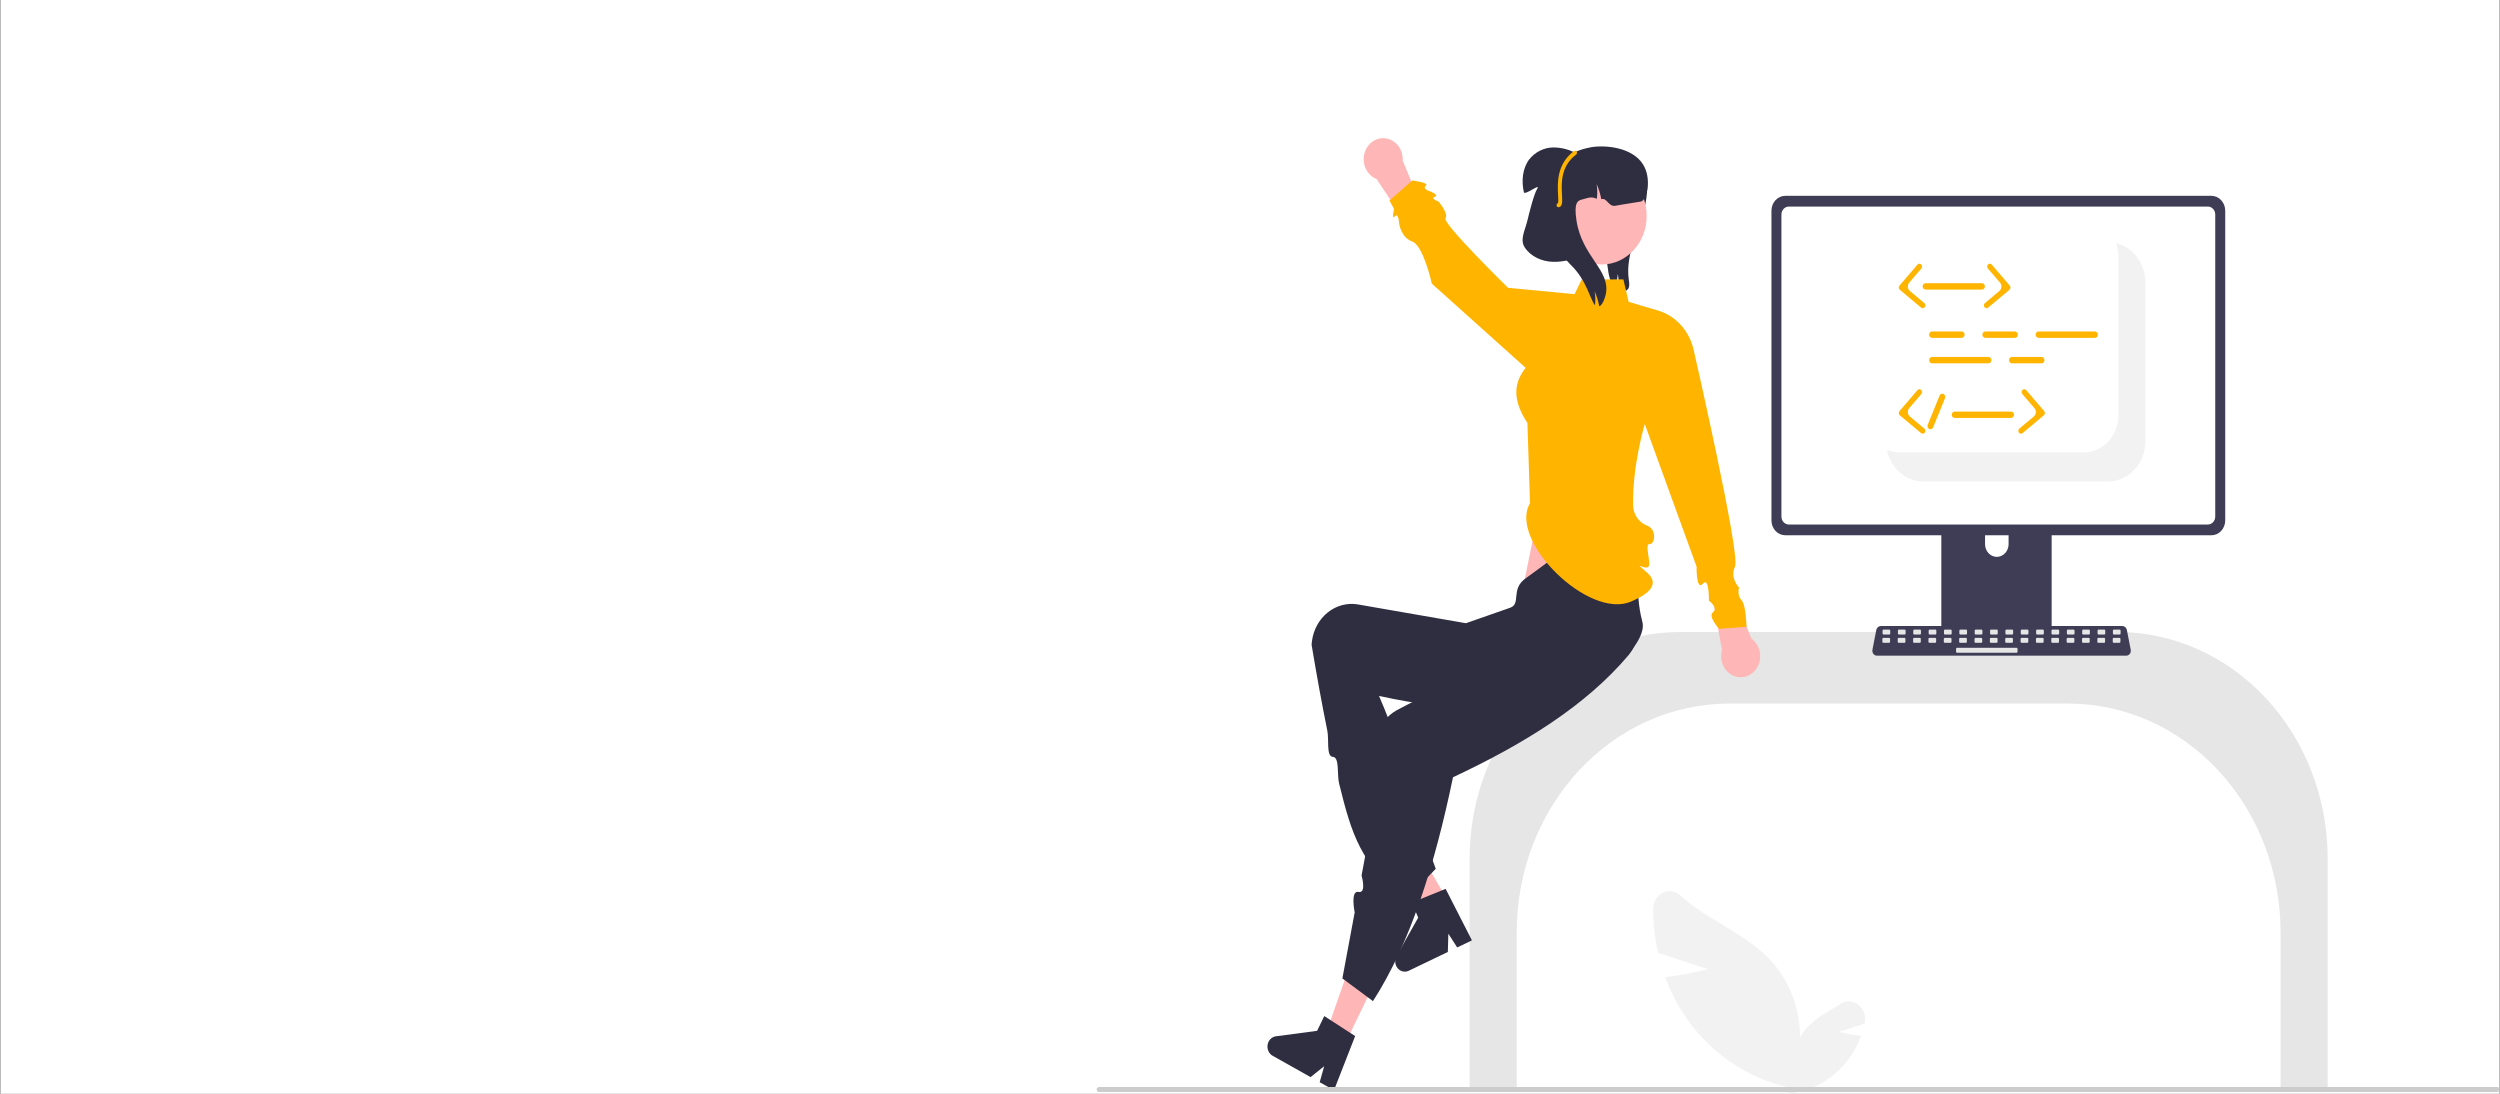 <svg width="1440" height="630" viewBox="0 0 1440 630" fill="none" xmlns="http://www.w3.org/2000/svg">
<rect x="0" y="0" width="1440" height="630" fill="#808080" stroke="none"/>
<rect x="0.311" y="-3.05176e-05" width="1439.38" height="630" fill="white"/>
<g clip-path="url(#clip0_2_739)">
<path d="M937.905 166.255C937.348 167.028 936.579 167.592 935.706 167.866C934.834 168.139 933.904 168.109 933.048 167.779C932.788 167.696 932.533 167.596 932.284 167.479C932.565 164.245 932.426 160.985 931.871 157.792C931.652 160.536 931.029 163.226 930.025 165.758C929.206 164.874 928.535 163.843 928.043 162.712C927.126 160.371 926.519 157.903 926.238 155.381C924.882 146.787 923.544 137.847 925.757 129.448C928.998 117.179 939.219 108.359 943.488 96.456L945.591 94.423C949.192 101.025 949.351 109.229 947.883 116.716C946.424 124.217 943.482 131.257 941.156 138.491C938.831 145.725 937.088 153.42 938.167 160.99C938.415 162.772 938.794 164.731 937.905 166.255Z" fill="#2F2E41"/>
<path d="M891.162 270.066L877.456 337.576L937.323 358.574L928.52 270.066H891.162Z" fill="#FFB6B6"/>
<path d="M1313.62 628.343H1340.75V494.406C1340.72 459.84 1327.95 426.701 1305.25 402.26C1282.56 377.818 1251.78 364.069 1219.69 364.03H967.56C935.462 364.069 904.689 377.818 881.993 402.26C859.297 426.701 846.53 459.84 846.494 494.406V628.343H873.622V536.841C873.659 501.954 886.544 468.507 909.452 443.838C932.359 419.169 963.418 405.293 995.814 405.253H1191.43C1223.83 405.293 1254.89 419.169 1277.79 443.838C1300.7 468.507 1313.59 501.954 1313.62 536.841V628.343Z" fill="#E6E6E6"/>
<path d="M983.962 558.274L955.049 548.847C953.169 540.527 952.221 531.994 952.225 523.431C952.238 521.497 952.763 519.607 953.738 517.982C954.713 516.358 956.097 515.066 957.729 514.257C959.36 513.449 961.172 513.158 962.952 513.418C964.732 513.678 966.406 514.478 967.779 515.726C983.286 530.049 1006 537.692 1020.66 554.015C1026.73 560.875 1031.28 569.117 1033.99 578.131C1036.69 587.144 1037.48 596.698 1036.29 606.085L1042.62 628.128C1028.46 627.027 1014.69 622.632 1002.25 615.247C989.815 607.861 979.015 597.66 970.594 585.347C965.933 578.389 962.104 570.827 959.198 562.838C971.46 561.34 983.962 558.274 983.962 558.274Z" fill="#F2F2F2"/>
<path d="M1059.32 594.372L1074.06 589.564C1074.08 589.48 1074.1 589.396 1074.12 589.311C1074.53 587.369 1074.4 585.34 1073.75 583.476C1073.1 581.611 1071.95 579.993 1070.46 578.82C1068.97 577.648 1067.18 576.972 1065.34 576.877C1063.49 576.782 1061.66 577.272 1060.07 578.286C1053.37 582.568 1045.94 586.256 1040.6 592.2C1037.51 595.699 1035.18 599.903 1033.8 604.5C1032.42 609.097 1032.02 613.97 1032.62 618.757L1029.4 630C1036.62 629.439 1043.65 627.197 1049.99 623.43C1056.33 619.664 1061.84 614.461 1066.13 608.181C1068.51 604.632 1070.46 600.775 1071.95 596.7C1065.69 595.936 1059.32 594.372 1059.32 594.372Z" fill="#F2F2F2"/>
<path d="M1178.69 265.255H1121.26C1120.45 265.256 1119.67 265.605 1119.1 266.224C1118.52 266.844 1118.2 267.683 1118.2 268.558V366.249H1181.75V268.558C1181.75 268.124 1181.68 267.694 1181.52 267.294C1181.37 266.893 1181.14 266.529 1180.86 266.222C1180.57 265.915 1180.23 265.672 1179.86 265.506C1179.49 265.34 1179.09 265.255 1178.69 265.255ZM1150.17 320.762C1148.37 320.753 1146.65 319.981 1145.38 318.613C1144.11 317.246 1143.39 315.393 1143.39 313.459V302.192C1143.39 300.256 1144.1 298.402 1145.38 297.034C1146.65 295.667 1148.37 294.899 1150.17 294.899C1151.96 294.899 1153.69 295.667 1154.96 297.034C1156.23 298.402 1156.95 300.256 1156.95 302.192V313.459C1156.94 315.393 1156.22 317.246 1154.95 318.613C1153.68 319.981 1151.96 320.753 1150.17 320.762Z" fill="#3F3D56"/>
<path d="M1273.78 112.796H1028.31C1026.2 112.8 1024.18 113.704 1022.68 115.31C1021.19 116.916 1020.35 119.093 1020.35 121.364V299.747C1020.35 302.019 1021.19 304.197 1022.68 305.803C1024.17 307.409 1026.2 308.313 1028.31 308.315H1273.78C1275.89 308.313 1277.91 307.409 1279.4 305.803C1280.89 304.197 1281.73 302.019 1281.73 299.747V121.364C1281.73 119.093 1280.89 116.916 1279.4 115.31C1277.91 113.704 1275.89 112.8 1273.78 112.796Z" fill="#3F3D56"/>
<path d="M1271.73 118.985H1030.36C1029.23 118.987 1028.15 119.472 1027.35 120.333C1026.55 121.194 1026.1 122.36 1026.1 123.576V297.538C1026.1 298.753 1026.55 299.917 1027.35 300.776C1028.15 301.635 1029.23 302.118 1030.36 302.12H1271.73C1272.86 302.118 1273.94 301.635 1274.74 300.776C1275.53 299.917 1275.98 298.753 1275.98 297.538V123.576C1275.98 122.36 1275.54 121.194 1274.74 120.333C1273.94 119.472 1272.86 118.987 1271.73 118.985Z" fill="white"/>
<path d="M1118 363.125V372.55C1118.01 373.038 1118.19 373.506 1118.51 373.852C1118.83 374.197 1119.26 374.391 1119.72 374.392H1180.24C1180.69 374.39 1181.13 374.195 1181.45 373.85C1181.77 373.505 1181.95 373.038 1181.95 372.55V363.125H1118Z" fill="#3F3D56"/>
<path d="M1224.71 377.672H1081.11C1080.72 377.672 1080.33 377.578 1079.97 377.396C1079.62 377.213 1079.31 376.948 1079.06 376.62C1078.81 376.291 1078.64 375.907 1078.54 375.495C1078.45 375.084 1078.44 374.655 1078.53 374.241L1080.75 362.845C1080.88 362.207 1081.21 361.635 1081.68 361.224C1082.15 360.814 1082.73 360.588 1083.34 360.586H1222.49C1223.09 360.588 1223.68 360.814 1224.15 361.224C1224.62 361.635 1224.94 362.207 1225.07 362.845L1227.3 374.241C1227.38 374.655 1227.37 375.084 1227.28 375.495C1227.19 375.907 1227.01 376.291 1226.77 376.62C1226.52 376.948 1226.21 377.213 1225.85 377.396C1225.5 377.578 1225.11 377.672 1224.71 377.672Z" fill="#3F3D56"/>
<path d="M1088.23 362.638H1084.91C1084.6 362.638 1084.36 362.903 1084.36 363.23V364.904C1084.36 365.231 1084.6 365.496 1084.91 365.496H1088.23C1088.54 365.496 1088.78 365.231 1088.78 364.904V363.23C1088.78 362.903 1088.54 362.638 1088.23 362.638Z" fill="#E6E6E6"/>
<path d="M1097.08 362.638H1093.75C1093.45 362.638 1093.2 362.903 1093.2 363.23V364.904C1093.2 365.231 1093.45 365.496 1093.75 365.496H1097.08C1097.38 365.496 1097.63 365.231 1097.63 364.904V363.23C1097.63 362.903 1097.38 362.638 1097.08 362.638Z" fill="#E6E6E6"/>
<path d="M1105.92 362.638H1102.6C1102.3 362.638 1102.05 362.903 1102.05 363.23V364.904C1102.05 365.231 1102.3 365.496 1102.6 365.496H1105.92C1106.23 365.496 1106.47 365.231 1106.47 364.904V363.23C1106.47 362.903 1106.23 362.638 1105.92 362.638Z" fill="#E6E6E6"/>
<path d="M1114.77 362.638H1111.45C1111.14 362.638 1110.9 362.903 1110.9 363.23V364.904C1110.9 365.231 1111.14 365.496 1111.45 365.496H1114.77C1115.07 365.496 1115.32 365.231 1115.32 364.904V363.23C1115.32 362.903 1115.07 362.638 1114.77 362.638Z" fill="#E6E6E6"/>
<path d="M1123.61 362.638H1120.29C1119.99 362.638 1119.74 362.903 1119.74 363.23V364.904C1119.74 365.231 1119.99 365.496 1120.29 365.496H1123.61C1123.92 365.496 1124.16 365.231 1124.16 364.904V363.23C1124.16 362.903 1123.92 362.638 1123.61 362.638Z" fill="#E6E6E6"/>
<path d="M1132.46 362.638H1129.14C1128.83 362.638 1128.59 362.903 1128.59 363.23V364.904C1128.59 365.231 1128.83 365.496 1129.14 365.496H1132.46C1132.76 365.496 1133.01 365.231 1133.01 364.904V363.23C1133.01 362.903 1132.76 362.638 1132.46 362.638Z" fill="#E6E6E6"/>
<path d="M1141.31 362.638H1137.98C1137.68 362.638 1137.43 362.903 1137.43 363.23V364.904C1137.43 365.231 1137.68 365.496 1137.98 365.496H1141.31C1141.61 365.496 1141.86 365.231 1141.86 364.904V363.23C1141.86 362.903 1141.61 362.638 1141.31 362.638Z" fill="#E6E6E6"/>
<path d="M1150.15 362.638H1146.83C1146.52 362.638 1146.28 362.903 1146.28 363.23V364.904C1146.28 365.231 1146.52 365.496 1146.83 365.496H1150.15C1150.46 365.496 1150.7 365.231 1150.7 364.904V363.23C1150.7 362.903 1150.46 362.638 1150.15 362.638Z" fill="#E6E6E6"/>
<path d="M1159 362.638H1155.67C1155.37 362.638 1155.12 362.903 1155.12 363.23V364.904C1155.12 365.231 1155.37 365.496 1155.67 365.496H1159C1159.3 365.496 1159.55 365.231 1159.55 364.904V363.23C1159.55 362.903 1159.3 362.638 1159 362.638Z" fill="#E6E6E6"/>
<path d="M1167.84 362.638H1164.52C1164.22 362.638 1163.97 362.903 1163.97 363.23V364.904C1163.97 365.231 1164.22 365.496 1164.52 365.496H1167.84C1168.15 365.496 1168.39 365.231 1168.39 364.904V363.23C1168.39 362.903 1168.15 362.638 1167.84 362.638Z" fill="#E6E6E6"/>
<path d="M1176.69 362.638H1173.37C1173.06 362.638 1172.82 362.903 1172.82 363.23V364.904C1172.82 365.231 1173.06 365.496 1173.37 365.496H1176.69C1176.99 365.496 1177.24 365.231 1177.24 364.904V363.23C1177.24 362.903 1176.99 362.638 1176.69 362.638Z" fill="#E6E6E6"/>
<path d="M1185.53 362.638H1182.21C1181.91 362.638 1181.66 362.903 1181.66 363.23V364.904C1181.66 365.231 1181.91 365.496 1182.21 365.496H1185.53C1185.84 365.496 1186.08 365.231 1186.08 364.904V363.23C1186.08 362.903 1185.84 362.638 1185.53 362.638Z" fill="#E6E6E6"/>
<path d="M1194.38 362.638H1191.06C1190.75 362.638 1190.51 362.903 1190.51 363.23V364.904C1190.51 365.231 1190.75 365.496 1191.06 365.496H1194.38C1194.68 365.496 1194.93 365.231 1194.93 364.904V363.23C1194.93 362.903 1194.68 362.638 1194.38 362.638Z" fill="#E6E6E6"/>
<path d="M1203.23 362.638H1199.9C1199.6 362.638 1199.35 362.903 1199.35 363.23V364.904C1199.35 365.231 1199.6 365.496 1199.9 365.496H1203.23C1203.53 365.496 1203.78 365.231 1203.78 364.904V363.23C1203.78 362.903 1203.53 362.638 1203.23 362.638Z" fill="#E6E6E6"/>
<path d="M1212.07 362.638H1208.75C1208.44 362.638 1208.2 362.903 1208.2 363.23V364.904C1208.2 365.231 1208.44 365.496 1208.75 365.496H1212.07C1212.38 365.496 1212.62 365.231 1212.62 364.904V363.23C1212.62 362.903 1212.38 362.638 1212.07 362.638Z" fill="#E6E6E6"/>
<path d="M1220.92 362.638H1217.59C1217.29 362.638 1217.04 362.903 1217.04 363.23V364.904C1217.04 365.231 1217.29 365.496 1217.59 365.496H1220.92C1221.22 365.496 1221.47 365.231 1221.47 364.904V363.23C1221.47 362.903 1221.22 362.638 1220.92 362.638Z" fill="#E6E6E6"/>
<path d="M1088.13 367.401H1084.8C1084.5 367.401 1084.25 367.666 1084.25 367.993V369.667C1084.25 369.994 1084.5 370.259 1084.8 370.259H1088.13C1088.43 370.259 1088.68 369.994 1088.68 369.667V367.993C1088.68 367.666 1088.43 367.401 1088.13 367.401Z" fill="#E6E6E6"/>
<path d="M1096.97 367.401H1093.65C1093.35 367.401 1093.1 367.666 1093.1 367.993V369.667C1093.1 369.994 1093.35 370.259 1093.65 370.259H1096.97C1097.28 370.259 1097.52 369.994 1097.52 369.667V367.993C1097.52 367.666 1097.28 367.401 1096.97 367.401Z" fill="#E6E6E6"/>
<path d="M1105.82 367.401H1102.49C1102.19 367.401 1101.95 367.666 1101.95 367.993V369.667C1101.95 369.994 1102.19 370.259 1102.49 370.259H1105.82C1106.12 370.259 1106.37 369.994 1106.37 369.667V367.993C1106.37 367.666 1106.12 367.401 1105.82 367.401Z" fill="#E6E6E6"/>
<path d="M1114.66 367.401H1111.34C1111.04 367.401 1110.79 367.666 1110.79 367.993V369.667C1110.79 369.994 1111.04 370.259 1111.34 370.259H1114.66C1114.97 370.259 1115.21 369.994 1115.21 369.667V367.993C1115.21 367.666 1114.97 367.401 1114.66 367.401Z" fill="#E6E6E6"/>
<path d="M1123.51 367.401H1120.19C1119.88 367.401 1119.64 367.666 1119.64 367.993V369.667C1119.64 369.994 1119.88 370.259 1120.19 370.259H1123.51C1123.81 370.259 1124.06 369.994 1124.06 369.667V367.993C1124.06 367.666 1123.81 367.401 1123.51 367.401Z" fill="#E6E6E6"/>
<path d="M1132.36 367.401H1129.03C1128.73 367.401 1128.48 367.666 1128.48 367.993V369.667C1128.48 369.994 1128.73 370.259 1129.03 370.259H1132.36C1132.66 370.259 1132.91 369.994 1132.91 369.667V367.993C1132.91 367.666 1132.66 367.401 1132.36 367.401Z" fill="#E6E6E6"/>
<path d="M1141.2 367.401H1137.88C1137.57 367.401 1137.33 367.666 1137.33 367.993V369.667C1137.33 369.994 1137.57 370.259 1137.88 370.259H1141.2C1141.5 370.259 1141.75 369.994 1141.75 369.667V367.993C1141.75 367.666 1141.5 367.401 1141.2 367.401Z" fill="#E6E6E6"/>
<path d="M1150.05 367.401H1146.72C1146.42 367.401 1146.17 367.666 1146.17 367.993V369.667C1146.17 369.994 1146.42 370.259 1146.72 370.259H1150.05C1150.35 370.259 1150.6 369.994 1150.6 369.667V367.993C1150.6 367.666 1150.35 367.401 1150.05 367.401Z" fill="#E6E6E6"/>
<path d="M1158.89 367.401H1155.57C1155.27 367.401 1155.02 367.666 1155.02 367.993V369.667C1155.02 369.994 1155.27 370.259 1155.57 370.259H1158.89C1159.2 370.259 1159.44 369.994 1159.44 369.667V367.993C1159.44 367.666 1159.2 367.401 1158.89 367.401Z" fill="#E6E6E6"/>
<path d="M1167.74 367.401H1164.41C1164.11 367.401 1163.87 367.666 1163.87 367.993V369.667C1163.87 369.994 1164.11 370.259 1164.41 370.259H1167.74C1168.04 370.259 1168.29 369.994 1168.29 369.667V367.993C1168.29 367.666 1168.04 367.401 1167.74 367.401Z" fill="#E6E6E6"/>
<path d="M1176.58 367.401H1173.26C1172.96 367.401 1172.71 367.666 1172.71 367.993V369.667C1172.71 369.994 1172.96 370.259 1173.26 370.259H1176.58C1176.89 370.259 1177.13 369.994 1177.13 369.667V367.993C1177.13 367.666 1176.89 367.401 1176.58 367.401Z" fill="#E6E6E6"/>
<path d="M1185.43 367.401H1182.11C1181.8 367.401 1181.56 367.666 1181.56 367.993V369.667C1181.56 369.994 1181.8 370.259 1182.11 370.259H1185.43C1185.73 370.259 1185.98 369.994 1185.98 369.667V367.993C1185.98 367.666 1185.73 367.401 1185.43 367.401Z" fill="#E6E6E6"/>
<path d="M1194.28 367.401H1190.95C1190.65 367.401 1190.4 367.666 1190.4 367.993V369.667C1190.4 369.994 1190.65 370.259 1190.95 370.259H1194.28C1194.58 370.259 1194.83 369.994 1194.83 369.667V367.993C1194.83 367.666 1194.58 367.401 1194.28 367.401Z" fill="#E6E6E6"/>
<path d="M1203.12 367.401H1199.8C1199.49 367.401 1199.25 367.666 1199.25 367.993V369.667C1199.25 369.994 1199.49 370.259 1199.8 370.259H1203.12C1203.42 370.259 1203.67 369.994 1203.67 369.667V367.993C1203.67 367.666 1203.42 367.401 1203.12 367.401Z" fill="#E6E6E6"/>
<path d="M1211.97 367.401H1208.64C1208.34 367.401 1208.09 367.666 1208.09 367.993V369.667C1208.09 369.994 1208.34 370.259 1208.64 370.259H1211.97C1212.27 370.259 1212.52 369.994 1212.52 369.667V367.993C1212.52 367.666 1212.27 367.401 1211.97 367.401Z" fill="#E6E6E6"/>
<path d="M1220.81 367.401H1217.49C1217.19 367.401 1216.94 367.666 1216.94 367.993V369.667C1216.94 369.994 1217.19 370.259 1217.49 370.259H1220.81C1221.12 370.259 1221.36 369.994 1221.36 369.667V367.993C1221.36 367.666 1221.12 367.401 1220.81 367.401Z" fill="#E6E6E6"/>
<path d="M1161.55 373.117H1127.26C1126.96 373.117 1126.71 373.382 1126.71 373.708V375.382C1126.71 375.709 1126.96 375.974 1127.26 375.974H1161.55C1161.85 375.974 1162.1 375.709 1162.1 375.382V373.708C1162.1 373.382 1161.85 373.117 1161.55 373.117Z" fill="#E6E6E6"/>
<path d="M1235.74 162.655V254.219C1235.74 260.351 1233.48 266.231 1229.45 270.567C1225.42 274.903 1219.96 277.339 1214.27 277.34H1107.85C1103.66 277.341 1099.56 276.023 1096.06 273.548C1092.56 271.073 1089.8 267.548 1088.14 263.409C1087.58 262.041 1087.15 260.615 1086.87 259.154C1089.13 260.096 1091.53 260.577 1093.96 260.572H1200.38C1205.62 260.564 1210.65 258.316 1214.36 254.32C1218.07 250.325 1220.16 244.908 1220.17 239.257V147.693C1220.17 145.081 1219.73 142.491 1218.85 140.055C1220.21 140.365 1221.53 140.824 1222.8 141.425C1226.65 143.22 1229.92 146.186 1232.22 149.958C1234.52 153.73 1235.74 158.143 1235.74 162.655Z" fill="#F2F2F2"/>
<path d="M838.728 526.953L828.173 533.991L797.077 492.829L812.655 482.443L838.728 526.953Z" fill="#FFB6B6"/>
<path d="M847.84 541.655L839.35 545.737L834.256 537.833L833.953 548.331L811.434 559.157C810.354 559.676 809.149 559.81 807.994 559.539C806.839 559.268 805.795 558.607 805.013 557.651C804.232 556.696 803.755 555.497 803.651 554.229C803.548 552.96 803.823 551.69 804.438 550.602L816.876 528.583L813.259 519.855L832.678 511.978L847.84 541.655Z" fill="#2F2E41"/>
<path d="M809.16 519.034L826.987 500.43C813.742 465.234 812.684 443.418 794.323 400.851C837.886 410.446 869.032 409.863 905.059 401.26C917.256 398.393 948.727 372.215 946.14 358.792C946.019 358.164 945.876 357.543 945.711 356.927C941.844 342.728 944.567 320.983 936.196 305.226C920.71 298.939 897.182 320.17 878.777 333.113C869.902 339.353 876.399 347.857 869.77 350.087L844.36 358.969L782.018 348.126C779.005 347.635 775.931 347.79 772.974 348.583C770.017 349.377 767.235 350.792 764.789 352.749C762.342 354.705 760.28 357.164 758.72 359.983C757.159 362.802 756.133 365.925 755.699 369.174C755.593 369.903 755.517 370.635 755.47 371.372C758.338 388.472 761.328 405.123 764.548 420.929C765.587 426.031 763.832 435.812 767.74 435.958C771.648 436.103 770.074 446.22 771.291 451.166C778.783 481.615 783.521 496.35 809.16 519.034Z" fill="#2F2E41"/>
<path d="M775.039 600.635L764.043 594.454L781.441 544.822L797.671 553.944L775.039 600.635Z" fill="#FFB6B6"/>
<path d="M773.207 563.581L790.839 576.655C812.45 542.998 826.481 498.023 836.931 447.7C877.619 428.586 913.221 406.718 938.031 377.386C942.105 372.468 944.241 366.036 943.987 359.451C943.733 352.866 941.108 346.646 936.669 342.11C936.235 341.672 935.786 341.252 935.323 340.85C924.576 331.632 900.71 336.936 885.456 329.232L858.205 369.848L861.337 379.308L851.858 384.278L843.854 388.474L834.691 393.278L804.655 409.024C801.932 410.49 799.505 412.522 797.515 415.003C795.525 417.483 794.01 420.364 793.059 423.478C792.107 426.592 791.738 429.879 791.972 433.147C792.206 436.416 793.039 439.603 794.422 442.523C794.725 443.184 795.055 443.831 795.41 444.463L784.255 504.309C784.255 504.309 787.324 514.728 782.494 513.753C777.665 512.778 780.296 525.544 780.296 525.544L773.207 563.581Z" fill="#2F2E41"/>
<path d="M768.38 627.989L760.137 623.356L762.728 614.148L754.898 620.411L733.035 608.123C731.987 607.534 731.141 606.6 730.621 605.457C730.101 604.314 729.934 603.021 730.145 601.769C730.355 600.516 730.932 599.368 731.79 598.494C732.649 597.619 733.745 597.063 734.918 596.906L758.67 593.734L762.776 585.261L780.568 596.763L768.38 627.989Z" fill="#2F2E41"/>
<path d="M1008.73 367.796L995.868 334.325L985.735 340.387L991.854 374.435C991.241 376.592 991.199 378.891 991.733 381.072C992.267 383.254 993.355 385.231 994.875 386.783C996.395 388.335 998.287 389.4 1000.34 389.857C1002.39 390.315 1004.52 390.147 1006.49 389.373C1008.45 388.598 1010.18 387.249 1011.48 385.475C1012.77 383.701 1013.58 381.574 1013.81 379.332C1014.04 377.09 1013.69 374.823 1012.79 372.785C1011.9 370.747 1010.49 369.019 1008.73 367.796Z" fill="#FFB6B6"/>
<path d="M792.917 103.123L812.486 132.585L821.08 124.208L807.956 92.539C808.099 90.288 807.656 88.039 806.677 86.045C805.699 84.05 804.223 82.389 802.416 81.249C800.609 80.108 798.542 79.533 796.448 79.588C794.354 79.643 792.315 80.326 790.562 81.56C788.808 82.794 787.409 84.531 786.522 86.574C785.635 88.617 785.294 90.887 785.539 93.127C785.784 95.367 786.604 97.49 787.907 99.256C789.211 101.022 790.946 102.361 792.917 103.123Z" fill="#FFB6B6"/>
<path d="M881.286 289.857C868.593 311.058 915.093 357.251 939.574 346.45C943.861 344.558 958.606 338.311 948.527 329.65C938.448 320.988 949.696 330.681 949.962 325.043C950.139 321.274 947.429 313.005 950.257 313.359C953.084 313.714 954.707 304.907 948.549 302.663C946.408 301.84 944.529 300.376 943.133 298.443C941.737 296.51 940.882 294.189 940.668 291.751C940.079 268.513 947.387 244.251 947.387 244.251L977.22 326.376C977.22 326.376 977 340.584 980.804 336.242C984.609 331.9 984.332 345.953 984.332 345.953C984.332 345.953 989.989 350.204 986.736 352.571C983.483 354.937 990.238 362.211 990.238 362.211L1006 360.999C1006 360.999 1005.75 348.39 1003.06 345.601C1000.37 342.812 1001.69 338.424 1001.69 338.424C1001.69 338.424 996.145 332.866 999.384 326.321C1002.62 319.776 975.795 202.698 975.795 202.698C974.721 197.066 972.221 191.862 968.571 187.664C964.922 183.466 960.266 180.436 955.118 178.91L938.093 173.862L935.07 160.945H911.099L906.924 169.433L868.644 165.795C868.644 165.795 830.767 128.682 832.616 125.785C834.465 122.887 828.594 116.102 828.594 116.102C828.594 116.102 823.579 114.335 826.409 113.391C829.238 112.448 823.89 110.266 823.89 110.266C823.89 110.266 818.937 108.864 821.273 107.019C823.609 105.173 813.476 103.961 813.476 103.961L800.329 115.512L802.986 120.364C802.986 120.364 801.366 126.971 803.481 124.559C805.595 122.147 805.993 129.147 805.993 129.147C805.993 129.147 807.073 136.812 813.476 139.122C819.879 141.431 824.735 163.37 824.735 163.37L878.777 211.868C870.546 222.042 872.505 232.681 879.796 243.564L881.286 289.857Z" fill="#FFB400"/>
<path d="M922.544 152.364C936.88 152.364 948.502 139.848 948.502 124.41C948.502 108.971 936.88 96.456 922.544 96.456C908.208 96.456 896.586 108.971 896.586 124.41C896.586 139.848 908.208 152.364 922.544 152.364Z" fill="#FFB6B6"/>
<path d="M945.204 116.085C944.539 116.291 934.789 117.661 930.567 118.51C926.424 119.347 925.704 113.66 922.315 114.727C922.317 114.702 922.313 114.677 922.303 114.654C921.778 111.641 920.881 108.718 919.635 105.961C920.087 108.601 920.152 111.301 919.827 113.963C919.825 114.033 919.817 114.102 919.804 114.169C919.793 114.291 919.77 114.4 919.759 114.521C916.179 112.824 913.904 114.339 911.428 114.873C908.658 115.467 906.496 116.776 908.05 126.997C911.236 148.021 927.809 155.526 924.938 169.433C924.375 172.185 922.957 175.628 921.178 176.489C920.652 173.476 919.755 170.552 918.509 167.796C918.961 170.436 919.026 173.136 918.701 175.798C915.942 172.585 913.95 161.358 904.672 152.458C902.387 150.276 890.937 137.327 889.563 134.272C889.985 136.715 890.188 139.195 890.171 141.68C890.174 143.343 890.068 145.004 889.856 146.651C889.856 146.757 889.844 146.863 889.822 146.966C889.811 147.16 889.777 147.33 889.755 147.512C889.732 147.718 889.698 147.912 889.664 148.118C885.915 147.536 882.594 146.833 881.029 145.184C873.418 137.206 882.707 121.662 887.784 107.598C895.046 87.459 916.134 84.78 918.183 84.561C927.212 83.579 942.468 85.665 947.456 96.686C950.946 104.409 948.716 114.994 945.204 116.085Z" fill="#2F2E41"/>
<path d="M890.469 120.631L909.272 89.131C904.766 86.314 899.635 84.864 894.424 84.937C891.828 84.995 889.272 85.641 886.922 86.835C884.573 88.028 882.484 89.74 880.791 91.861C876.951 97.001 876.292 104.267 877.731 110.679C878.228 112.894 887.69 105.102 885.438 108.739C883.59 111.587 880.567 123.557 879.809 126.926C878.589 132.347 875.234 137.913 878.223 142.47C881.756 147.859 888.063 150.537 894.183 150.809C900.304 151.081 906.329 149.254 912.146 147.185L890.469 120.631Z" fill="#2F2E41"/>
<path d="M897.694 119.388C897.422 119.388 897.16 119.282 896.956 119.09C896.751 118.898 896.617 118.633 896.58 118.343C896.543 118.053 896.604 117.759 896.752 117.514C896.9 117.269 897.126 117.09 897.387 117.01C897.682 116.485 897.561 114.278 897.464 112.494C897.098 105.796 896.485 94.587 906.59 87.021C906.835 86.837 907.138 86.766 907.432 86.823C907.725 86.88 907.986 87.06 908.157 87.324C908.327 87.588 908.393 87.914 908.34 88.23C908.288 88.547 908.12 88.828 907.875 89.011C898.807 95.802 899.351 105.761 899.712 112.351C899.917 116.119 900.066 118.84 897.944 119.358C897.862 119.378 897.778 119.389 897.694 119.388Z" fill="#FFB400"/>
<path d="M631.683 627.559C631.682 627.94 631.822 628.306 632.072 628.577C632.321 628.848 632.661 629 633.015 629.001H1438.35C1438.7 629.001 1439.05 628.849 1439.3 628.579C1439.55 628.308 1439.69 627.941 1439.69 627.559C1439.69 627.176 1439.55 626.809 1439.3 626.538C1439.05 626.268 1438.7 626.116 1438.35 626.116H633.023C632.848 626.115 632.674 626.152 632.511 626.224C632.349 626.295 632.202 626.401 632.077 626.534C631.953 626.667 631.854 626.826 631.786 627C631.719 627.174 631.684 627.361 631.683 627.55L631.683 627.559Z" fill="#CCCCCC"/>
<path d="M1129.92 194.593H1112.88C1112.43 194.593 1112 194.4 1111.68 194.056C1111.36 193.712 1111.18 193.245 1111.18 192.758C1111.18 192.272 1111.36 191.805 1111.68 191.461C1112 191.117 1112.43 190.924 1112.88 190.924H1129.92C1130.37 190.924 1130.81 191.117 1131.13 191.461C1131.45 191.805 1131.62 192.272 1131.62 192.758C1131.62 193.245 1131.45 193.712 1131.13 194.056C1130.81 194.4 1130.37 194.593 1129.92 194.593Z" fill="#FFB400"/>
<path d="M1160.59 194.593H1143.55C1143.33 194.593 1143.11 194.546 1142.9 194.453C1142.69 194.361 1142.5 194.226 1142.35 194.056C1142.19 193.885 1142.06 193.683 1141.98 193.46C1141.89 193.238 1141.85 192.999 1141.85 192.758C1141.85 192.517 1141.89 192.279 1141.98 192.056C1142.06 191.834 1142.19 191.631 1142.35 191.461C1142.5 191.291 1142.69 191.155 1142.9 191.063C1143.11 190.971 1143.33 190.924 1143.55 190.924H1160.59C1160.81 190.924 1161.03 190.971 1161.24 191.063C1161.45 191.155 1161.63 191.291 1161.79 191.461C1161.95 191.631 1162.08 191.834 1162.16 192.056C1162.25 192.279 1162.29 192.517 1162.29 192.758C1162.29 192.999 1162.25 193.238 1162.16 193.46C1162.08 193.683 1161.95 193.885 1161.79 194.056C1161.63 194.226 1161.45 194.361 1161.24 194.453C1161.03 194.546 1160.81 194.593 1160.59 194.593Z" fill="#FFB400"/>
<path d="M1175.92 209.27H1158.88C1158.66 209.27 1158.44 209.223 1158.23 209.131C1158.03 209.039 1157.84 208.903 1157.68 208.733C1157.52 208.563 1157.4 208.36 1157.31 208.138C1157.22 207.915 1157.18 207.677 1157.18 207.436C1157.18 207.195 1157.22 206.956 1157.31 206.734C1157.4 206.511 1157.52 206.309 1157.68 206.138C1157.84 205.968 1158.03 205.833 1158.23 205.741C1158.44 205.649 1158.66 205.601 1158.88 205.601H1175.92C1176.14 205.601 1176.37 205.649 1176.57 205.741C1176.78 205.833 1176.97 205.968 1177.13 206.138C1177.28 206.309 1177.41 206.511 1177.49 206.734C1177.58 206.956 1177.62 207.195 1177.62 207.436C1177.62 207.677 1177.58 207.915 1177.49 208.138C1177.41 208.36 1177.28 208.563 1177.13 208.733C1176.97 208.903 1176.78 209.039 1176.57 209.131C1176.37 209.223 1176.14 209.27 1175.92 209.27Z" fill="#FFB400"/>
<path d="M1145.35 209.27H1112.88C1112.43 209.27 1112 209.077 1111.68 208.733C1111.36 208.389 1111.18 207.922 1111.18 207.436C1111.18 206.949 1111.36 206.483 1111.68 206.138C1112 205.794 1112.43 205.601 1112.88 205.601H1145.35C1145.8 205.601 1146.23 205.794 1146.55 206.138C1146.87 206.483 1147.05 206.949 1147.05 207.436C1147.05 207.922 1146.87 208.389 1146.55 208.733C1146.23 209.077 1145.8 209.27 1145.35 209.27Z" fill="#FFB400"/>
<path d="M1206.68 194.593H1174.22C1173.76 194.593 1173.33 194.4 1173.01 194.056C1172.69 193.712 1172.51 193.245 1172.51 192.758C1172.51 192.272 1172.69 191.805 1173.01 191.461C1173.33 191.117 1173.76 190.924 1174.22 190.924H1206.68C1206.9 190.924 1207.13 190.971 1207.33 191.063C1207.54 191.155 1207.73 191.291 1207.89 191.461C1208.04 191.631 1208.17 191.834 1208.25 192.056C1208.34 192.279 1208.38 192.517 1208.38 192.758C1208.38 192.999 1208.34 193.238 1208.25 193.46C1208.17 193.683 1208.04 193.885 1207.89 194.056C1207.73 194.226 1207.54 194.361 1207.33 194.453C1207.13 194.546 1206.9 194.593 1206.68 194.593Z" fill="#FFB400"/>
<path d="M1141.59 166.799H1109.12C1108.9 166.8 1108.68 166.753 1108.47 166.661C1108.26 166.569 1108.07 166.434 1107.91 166.263C1107.75 166.093 1107.63 165.89 1107.54 165.667C1107.46 165.445 1107.41 165.206 1107.41 164.964C1107.41 164.723 1107.46 164.484 1107.54 164.261C1107.63 164.038 1107.75 163.836 1107.91 163.665C1108.07 163.495 1108.26 163.36 1108.47 163.268C1108.68 163.176 1108.9 163.129 1109.12 163.13H1141.59C1142.04 163.13 1142.47 163.323 1142.79 163.667C1143.11 164.011 1143.29 164.478 1143.29 164.964C1143.29 165.451 1143.11 165.918 1142.79 166.262C1142.47 166.606 1142.04 166.799 1141.59 166.799Z" fill="#FFB400"/>
<path d="M1144.25 177.518C1143.94 177.518 1143.63 177.411 1143.37 177.212C1143.11 177.013 1142.91 176.732 1142.81 176.408C1142.71 176.084 1142.7 175.734 1142.79 175.406C1142.88 175.077 1143.07 174.788 1143.32 174.578L1151.63 167.619C1151.96 167.34 1152.24 166.989 1152.44 166.588C1152.64 166.187 1152.76 165.746 1152.8 165.292C1152.83 164.838 1152.78 164.381 1152.64 163.95C1152.51 163.519 1152.29 163.124 1152 162.789L1145.02 154.653C1144.88 154.495 1144.78 154.309 1144.71 154.107C1144.64 153.904 1144.61 153.689 1144.62 153.473C1144.62 153.258 1144.67 153.046 1144.75 152.85C1144.84 152.654 1144.96 152.478 1145.1 152.331C1145.25 152.185 1145.42 152.071 1145.61 151.997C1145.8 151.922 1146 151.888 1146.2 151.896C1146.4 151.905 1146.6 151.956 1146.78 152.046C1146.96 152.136 1147.12 152.264 1147.26 152.423L1157.62 164.505C1157.77 164.672 1157.88 164.869 1157.95 165.084C1158.02 165.299 1158.04 165.528 1158.02 165.754C1158.01 165.981 1157.95 166.202 1157.85 166.402C1157.75 166.602 1157.61 166.777 1157.44 166.917L1145.19 177.172C1144.92 177.396 1144.59 177.518 1144.25 177.518Z" fill="#FFB400"/>
<path d="M1107.48 177.518C1107.8 177.518 1108.11 177.411 1108.37 177.212C1108.62 177.013 1108.82 176.732 1108.92 176.408C1109.03 176.084 1109.03 175.734 1108.94 175.406C1108.85 175.077 1108.67 174.788 1108.42 174.578L1100.1 167.619C1099.77 167.34 1099.49 166.989 1099.29 166.588C1099.09 166.187 1098.97 165.746 1098.93 165.292C1098.9 164.838 1098.95 164.381 1099.09 163.95C1099.23 163.519 1099.45 163.124 1099.73 162.789L1106.71 154.653C1106.85 154.495 1106.95 154.309 1107.02 154.107C1107.09 153.904 1107.12 153.689 1107.12 153.473C1107.11 153.258 1107.06 153.046 1106.98 152.85C1106.89 152.654 1106.77 152.478 1106.63 152.331C1106.48 152.185 1106.31 152.071 1106.12 151.997C1105.93 151.922 1105.73 151.888 1105.53 151.896C1105.33 151.905 1105.14 151.956 1104.95 152.046C1104.77 152.136 1104.61 152.264 1104.47 152.423L1094.11 164.505C1093.96 164.672 1093.85 164.869 1093.79 165.084C1093.72 165.299 1093.69 165.528 1093.71 165.754C1093.73 165.981 1093.79 166.202 1093.89 166.402C1093.99 166.602 1094.13 166.777 1094.29 166.917L1106.54 177.172C1106.81 177.396 1107.14 177.518 1107.48 177.518Z" fill="#FFB400"/>
<path d="M1158.37 240.734H1125.9C1125.45 240.734 1125.02 240.541 1124.7 240.197C1124.38 239.852 1124.2 239.386 1124.2 238.899C1124.2 238.413 1124.38 237.946 1124.7 237.602C1125.02 237.258 1125.45 237.065 1125.9 237.065H1158.37C1158.82 237.065 1159.25 237.258 1159.57 237.602C1159.89 237.946 1160.07 238.413 1160.07 238.899C1160.07 239.386 1159.89 239.852 1159.57 240.197C1159.25 240.541 1158.82 240.734 1158.37 240.734Z" fill="#FFB400"/>
<path d="M1164.09 249.81C1163.77 249.81 1163.46 249.703 1163.2 249.504C1162.94 249.305 1162.75 249.024 1162.64 248.7C1162.54 248.376 1162.53 248.026 1162.63 247.697C1162.72 247.369 1162.9 247.08 1163.15 246.87L1171.46 239.911C1171.8 239.632 1172.07 239.28 1172.28 238.88C1172.48 238.479 1172.6 238.038 1172.63 237.584C1172.67 237.13 1172.61 236.673 1172.48 236.242C1172.34 235.811 1172.12 235.416 1171.83 235.081L1164.85 226.945C1164.72 226.787 1164.61 226.601 1164.54 226.398C1164.47 226.196 1164.44 225.981 1164.45 225.765C1164.46 225.55 1164.5 225.338 1164.59 225.142C1164.67 224.946 1164.79 224.77 1164.94 224.623C1165.09 224.477 1165.26 224.363 1165.45 224.288C1165.63 224.214 1165.83 224.18 1166.03 224.188C1166.23 224.197 1166.43 224.248 1166.61 224.338C1166.8 224.428 1166.96 224.556 1167.09 224.715L1177.46 236.797C1177.6 236.964 1177.71 237.161 1177.78 237.376C1177.85 237.591 1177.88 237.819 1177.86 238.046C1177.84 238.273 1177.78 238.494 1177.68 238.694C1177.58 238.894 1177.44 239.069 1177.27 239.209L1165.02 249.464C1164.76 249.688 1164.43 249.81 1164.09 249.81Z" fill="#FFB400"/>
<path d="M1107.48 249.81C1107.8 249.81 1108.11 249.703 1108.37 249.504C1108.62 249.305 1108.82 249.024 1108.92 248.7C1109.03 248.376 1109.03 248.026 1108.94 247.697C1108.85 247.369 1108.67 247.08 1108.42 246.87L1100.1 239.911C1099.77 239.632 1099.49 239.28 1099.29 238.88C1099.09 238.479 1098.97 238.038 1098.93 237.584C1098.9 237.13 1098.95 236.673 1099.09 236.242C1099.23 235.811 1099.45 235.416 1099.73 235.081L1106.71 226.945C1106.99 226.625 1107.13 226.201 1107.12 225.765C1107.1 225.33 1106.92 224.919 1106.63 224.623C1106.33 224.328 1105.94 224.171 1105.53 224.188C1105.13 224.205 1104.75 224.395 1104.47 224.715L1094.11 236.797C1093.96 236.964 1093.85 237.161 1093.79 237.376C1093.72 237.591 1093.69 237.819 1093.71 238.046C1093.73 238.273 1093.79 238.494 1093.89 238.694C1093.99 238.894 1094.13 239.069 1094.29 239.209L1106.54 249.464C1106.81 249.688 1107.14 249.81 1107.48 249.81Z" fill="#FFB400"/>
<path d="M1110.38 244.669L1117.2 227.859C1117.38 227.415 1117.72 227.067 1118.14 226.891C1118.56 226.715 1119.03 226.726 1119.44 226.92C1119.85 227.114 1120.18 227.477 1120.34 227.928C1120.51 228.379 1120.5 228.883 1120.32 229.328L1113.5 246.139C1113.41 246.361 1113.28 246.562 1113.12 246.73C1112.96 246.898 1112.77 247.03 1112.56 247.119C1112.35 247.208 1112.13 247.251 1111.9 247.247C1111.68 247.242 1111.46 247.19 1111.25 247.093C1111.05 246.997 1110.86 246.857 1110.7 246.683C1110.55 246.508 1110.43 246.302 1110.35 246.077C1110.26 245.852 1110.22 245.612 1110.23 245.37C1110.24 245.128 1110.28 244.89 1110.38 244.669Z" fill="#FFB400"/>
</g>
<defs>
<clipPath id="clip0_2_739">
<rect width="808.006" height="550.407" fill="white" transform="translate(631.683 79.593)"/>
</clipPath>
</defs>
</svg>
